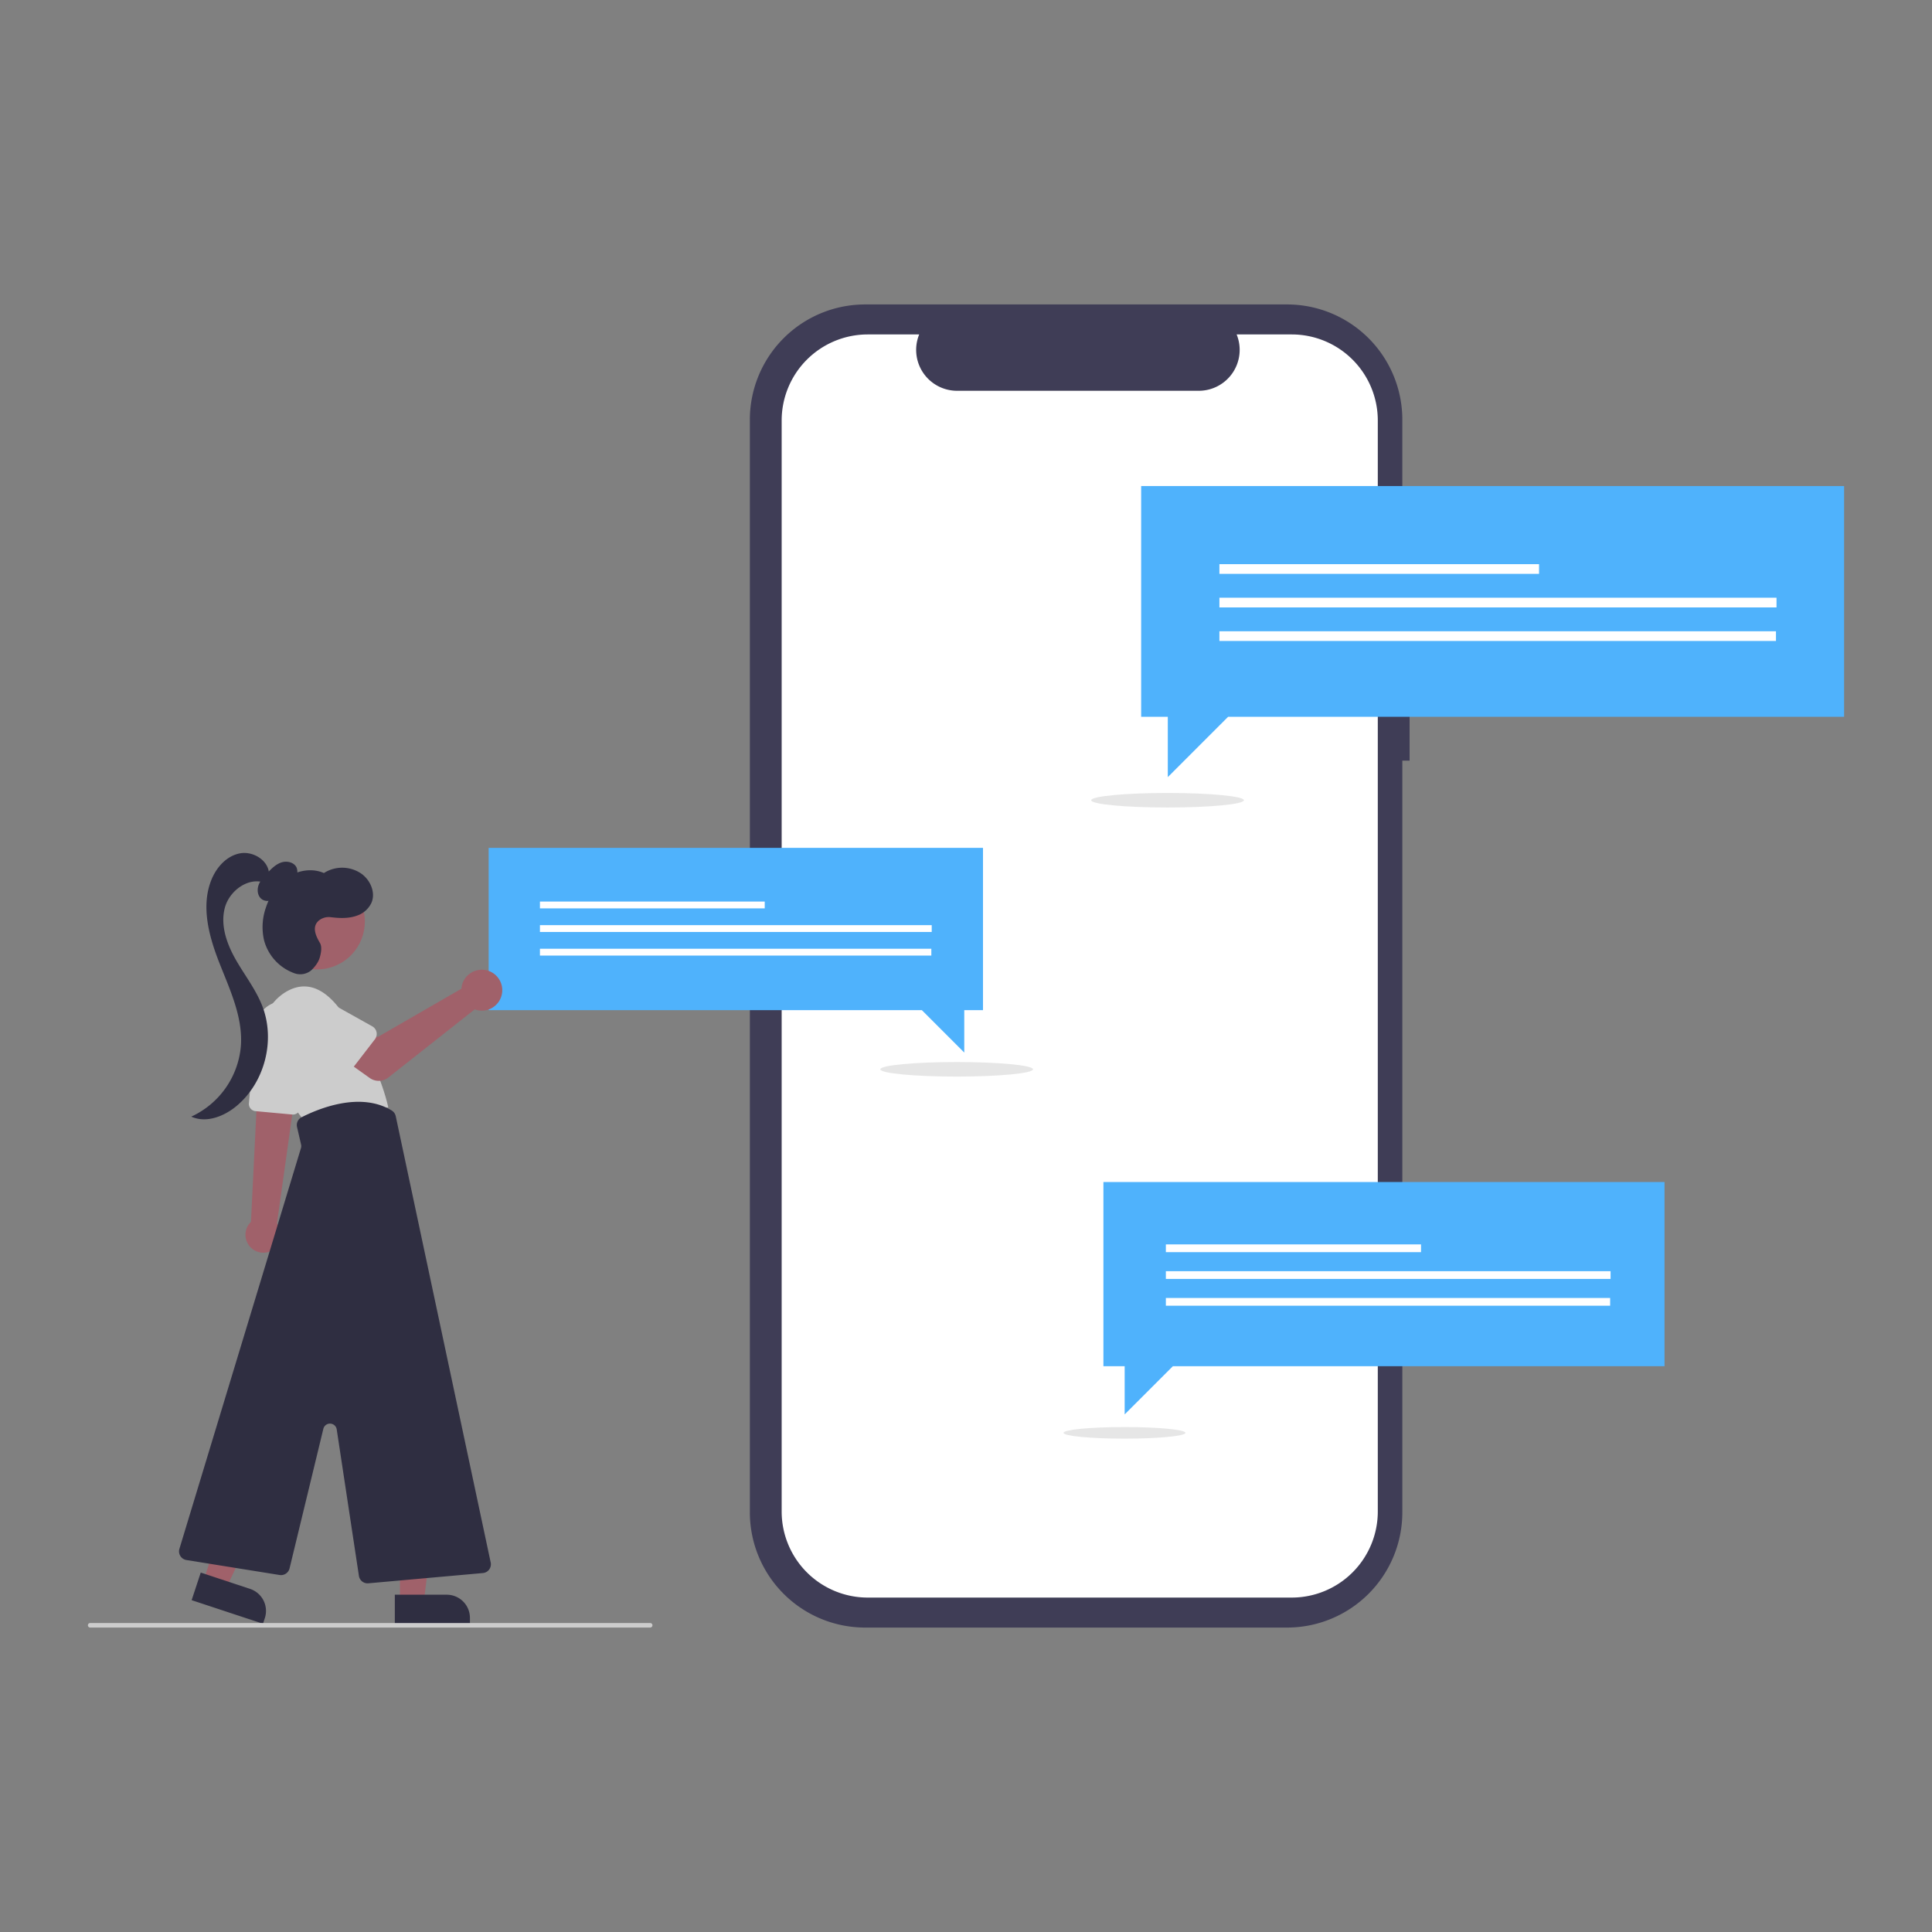 <svg xmlns="http://www.w3.org/2000/svg" xmlns:xlink="http://www.w3.org/1999/xlink" version="1.1" width="1000" height="1000" viewBox="0 0 1000 1000" xml:space="preserve">
<rect x="0" y="0" width="1000" height="1000" fill="#808080" stroke="none"/>
<desc>Created with Fabric.js 3.5.0</desc>
<defs>
</defs>
<rect x="0" y="0" width="100%" height="100%" fill="rgba(255,255,255,0)"/>
<g transform="matrix(0.941 0 0 0.941 500.005 500.004)" id="132450">
<g style="" vector-effect="non-scaling-stroke">
		<g transform="matrix(1 0 0 1 62.552 0)">
<path style="stroke: none; stroke-width: 1; stroke-dasharray: none; stroke-linecap: butt; stroke-dashoffset: 0; stroke-linejoin: miter; stroke-miterlimit: 4; is-custom-font: none; font-file-url: none; fill: rgb(63,61,86); fill-rule: nonzero; opacity: 1;" transform=" translate(-662.552, -450)" d="M 843.996 259.058 h -3.999 V 149.513 a 63.402 63.402 0 0 0 -63.402 -63.402 H 544.509 a 63.402 63.402 0 0 0 -63.402 63.402 V 750.487 A 63.402 63.402 0 0 0 544.509 813.889 H 776.596 a 63.402 63.402 0 0 0 63.402 -63.402 V 337.034 h 3.999 Z" stroke-linecap="round"/>
</g>
		<g transform="matrix(1 0 0 1 62.552 0)">
<path style="stroke: none; stroke-width: 1; stroke-dasharray: none; stroke-linecap: butt; stroke-dashoffset: 0; stroke-linejoin: miter; stroke-miterlimit: 4; is-custom-font: none; font-file-url: none; fill: rgb(255,255,255); fill-rule: nonzero; opacity: 1;" transform=" translate(-662.552, -450)" d="M 779.154 102.606 h -30.295 a 22.495 22.495 0 0 1 -20.827 30.991 H 595.072 A 22.495 22.495 0 0 1 574.245 102.606 h -28.296 a 47.348 47.348 0 0 0 -47.348 47.348 V 750.046 a 47.348 47.348 0 0 0 47.348 47.348 H 779.154 a 47.348 47.348 0 0 0 47.348 -47.348 h 0 V 149.954 A 47.348 47.348 0 0 0 779.154 102.606 Z" stroke-linecap="round"/>
</g>
		<g transform="matrix(1 0 0 1 110.859 -91.181)">
<ellipse style="stroke: none; stroke-width: 1; stroke-dasharray: none; stroke-linecap: butt; stroke-dashoffset: 0; stroke-linejoin: miter; stroke-miterlimit: 4; is-custom-font: none; font-file-url: none; fill: rgb(230,230,230); fill-rule: nonzero; opacity: 1;" cx="0" cy="0" rx="42" ry="4"/>
</g>
		<g transform="matrix(1 0 0 1 289.673 -183.957)">
<polygon style="stroke: none; stroke-width: 1; stroke-dasharray: none; stroke-linecap: butt; stroke-dashoffset: 0; stroke-linejoin: miter; stroke-miterlimit: 4; is-custom-font: none; font-file-url: none; fill: rgb(79,178,252); fill-rule: nonzero; opacity: 1;" points="193.326,-80.064 -193.326,-80.064 -193.326,46.867 -178.68,46.867 -178.68,80.064 -145.483,46.867 193.326,46.867 193.326,-80.064 "/>
</g>
		<g transform="matrix(1 0 0 1 227.292 -218.369)">
<rect style="stroke: none; stroke-width: 1; stroke-dasharray: none; stroke-linecap: butt; stroke-dashoffset: 0; stroke-linejoin: miter; stroke-miterlimit: 4; is-custom-font: none; font-file-url: none; fill: rgb(255,255,255); fill-rule: nonzero; opacity: 1;" x="-87.91" y="-2.668" rx="0" ry="0" width="175.821" height="5.336"/>
</g>
		<g transform="matrix(1 0 0 1 292.603 -199.912)">
<rect style="stroke: none; stroke-width: 1; stroke-dasharray: none; stroke-linecap: butt; stroke-dashoffset: 0; stroke-linejoin: miter; stroke-miterlimit: 4; is-custom-font: none; font-file-url: none; fill: rgb(255,255,255); fill-rule: nonzero; opacity: 1;" x="-153.22" y="-2.668" rx="0" ry="0" width="306.441" height="5.336"/>
</g>
		<g transform="matrix(1 0 0 1 292.452 -181.454)">
<rect style="stroke: none; stroke-width: 1; stroke-dasharray: none; stroke-linecap: butt; stroke-dashoffset: 0; stroke-linejoin: miter; stroke-miterlimit: 4; is-custom-font: none; font-file-url: none; fill: rgb(255,255,255); fill-rule: nonzero; opacity: 1;" x="-153.07" y="-2.668" rx="0" ry="0" width="306.141" height="5.336"/>
</g>
		<g transform="matrix(1 0 0 1 229.9 182.729)">
<polygon style="stroke: none; stroke-width: 1; stroke-dasharray: none; stroke-linecap: butt; stroke-dashoffset: 0; stroke-linejoin: miter; stroke-miterlimit: 4; is-custom-font: none; font-file-url: none; fill: rgb(79,178,252); fill-rule: nonzero; opacity: 1;" points="154.32,-63.91 -154.32,-63.91 -154.32,37.411 -142.629,37.411 -142.629,63.91 -116.129,37.411 154.32,37.411 154.32,-63.91 "/>
</g>
		<g transform="matrix(1 0 0 1 180.106 155.26)">
<rect style="stroke: none; stroke-width: 1; stroke-dasharray: none; stroke-linecap: butt; stroke-dashoffset: 0; stroke-linejoin: miter; stroke-miterlimit: 4; is-custom-font: none; font-file-url: none; fill: rgb(255,255,255); fill-rule: nonzero; opacity: 1;" x="-70.173" y="-2.13" rx="0" ry="0" width="140.346" height="4.259"/>
</g>
		<g transform="matrix(1 0 0 1 232.238 169.994)">
<rect style="stroke: none; stroke-width: 1; stroke-dasharray: none; stroke-linecap: butt; stroke-dashoffset: 0; stroke-linejoin: miter; stroke-miterlimit: 4; is-custom-font: none; font-file-url: none; fill: rgb(255,255,255); fill-rule: nonzero; opacity: 1;" x="-122.306" y="-2.13" rx="0" ry="0" width="244.612" height="4.259"/>
</g>
		<g transform="matrix(1 0 0 1 232.119 184.727)">
<rect style="stroke: none; stroke-width: 1; stroke-dasharray: none; stroke-linecap: butt; stroke-dashoffset: 0; stroke-linejoin: miter; stroke-miterlimit: 4; is-custom-font: none; font-file-url: none; fill: rgb(255,255,255); fill-rule: nonzero; opacity: 1;" x="-122.186" y="-2.13" rx="0" ry="0" width="244.372" height="4.259"/>
</g>
		<g transform="matrix(1 0 0 1 87.164 256.786)">
<ellipse style="stroke: none; stroke-width: 1; stroke-dasharray: none; stroke-linecap: butt; stroke-dashoffset: 0; stroke-linejoin: miter; stroke-miterlimit: 4; is-custom-font: none; font-file-url: none; fill: rgb(230,230,230); fill-rule: nonzero; opacity: 1;" cx="0" cy="0" rx="33.526" ry="3.193"/>
</g>
		<g transform="matrix(1 0 0 1 -5.141 56.819)">
<ellipse style="stroke: none; stroke-width: 1; stroke-dasharray: none; stroke-linecap: butt; stroke-dashoffset: 0; stroke-linejoin: miter; stroke-miterlimit: 4; is-custom-font: none; font-file-url: none; fill: rgb(230,230,230); fill-rule: nonzero; opacity: 1;" cx="0" cy="0" rx="42" ry="4"/>
</g>
		<g transform="matrix(1 0 0 1 -126.611 -8.691)">
<polygon style="stroke: none; stroke-width: 1; stroke-dasharray: none; stroke-linecap: butt; stroke-dashoffset: 0; stroke-linejoin: miter; stroke-miterlimit: 4; is-custom-font: none; font-file-url: none; fill: rgb(79,178,252); fill-rule: nonzero; opacity: 1;" points="-135.953,-56.304 135.953,-56.304 135.953,32.959 125.653,32.959 125.653,56.304 102.308,32.959 -135.953,32.959 -135.953,-56.304 "/>
</g>
		<g transform="matrix(1 0 0 1 -172.539 -33.578)">
<rect style="stroke: none; stroke-width: 1; stroke-dasharray: none; stroke-linecap: butt; stroke-dashoffset: 0; stroke-linejoin: miter; stroke-miterlimit: 4; is-custom-font: none; font-file-url: none; fill: rgb(255,255,255); fill-rule: nonzero; opacity: 1;" x="-61.822" y="-1.876" rx="0" ry="0" width="123.643" height="3.752"/>
</g>
		<g transform="matrix(1 0 0 1 -126.611 -20.597)">
<rect style="stroke: none; stroke-width: 1; stroke-dasharray: none; stroke-linecap: butt; stroke-dashoffset: 0; stroke-linejoin: miter; stroke-miterlimit: 4; is-custom-font: none; font-file-url: none; fill: rgb(255,255,255); fill-rule: nonzero; opacity: 1;" x="-107.75" y="-1.876" rx="0" ry="0" width="215.499" height="3.752"/>
</g>
		<g transform="matrix(1 0 0 1 -126.717 -7.617)">
<rect style="stroke: none; stroke-width: 1; stroke-dasharray: none; stroke-linecap: butt; stroke-dashoffset: 0; stroke-linejoin: miter; stroke-miterlimit: 4; is-custom-font: none; font-file-url: none; fill: rgb(255,255,255); fill-rule: nonzero; opacity: 1;" x="-107.644" y="-1.876" rx="0" ry="0" width="215.288" height="3.752"/>
</g>
		<g transform="matrix(1 0 0 1 -382.474 112.532)">
<path style="stroke: none; stroke-width: 1; stroke-dasharray: none; stroke-linecap: butt; stroke-dashoffset: 0; stroke-linejoin: miter; stroke-miterlimit: 4; is-custom-font: none; font-file-url: none; fill: rgb(160,97,106); fill-rule: nonzero; opacity: 1;" transform=" translate(-217.526, -562.532)" d="M 204.985 602.74 a 9.789 9.789 0 1 0 16.929 -9.832 a 10.536 10.536 0 0 0 -0.922 -1.308 l 8.234 -58.689 l 0.247 -1.758 l 1.673 -11.976 l 0.247 -1.726 l -0.911 0.043 l -15.953 0.729 l -4.278 0.193 l -0.536 10.925 l -3.034 61.423 A 9.775 9.775 0 0 0 204.985 602.74 Z" stroke-linecap="round"/>
</g>
		<g transform="matrix(1 0 0 1 -377.238 50.54)">
<path style="stroke: none; stroke-width: 1; stroke-dasharray: none; stroke-linecap: butt; stroke-dashoffset: 0; stroke-linejoin: miter; stroke-miterlimit: 4; is-custom-font: none; font-file-url: none; fill: rgb(204,204,204); fill-rule: nonzero; opacity: 1;" transform=" translate(-222.762, -500.54)" d="M 229.426 531.687 l -20.258 -1.858 a 3.999 3.999 0 0 1 -3.607 -4.328 l 3.757 -42.127 a 15.36 15.36 0 1 1 30.495 3.6 l -6.074 41.321 a 3.992 3.992 0 0 1 -3.944 3.41 C 229.673 531.704 229.55 531.699 229.426 531.687 Z" stroke-linecap="round"/>
</g>
		<g transform="matrix(1 0 0 1 -352.663 48.256)">
<path style="stroke: none; stroke-width: 1; stroke-dasharray: none; stroke-linecap: butt; stroke-dashoffset: 0; stroke-linejoin: miter; stroke-miterlimit: 4; is-custom-font: none; font-file-url: none; fill: rgb(204,204,204); fill-rule: nonzero; opacity: 1;" transform=" translate(-247.337, -498.256)" d="M 214.073 497.651 a 28.215 28.215 0 0 1 10.377 -32.473 c 7.639 -5.227 18.093 -7.103 29.35 6.299 C 276.315 498.281 282.212 527.765 282.212 527.765 l -46.102 7.505 S 220.43 516.106 214.073 497.651 Z" stroke-linecap="round"/>
</g>
		<g transform="matrix(1 0 0 1 -301.667 324.225)">
<polygon style="stroke: none; stroke-width: 1; stroke-dasharray: none; stroke-linecap: butt; stroke-dashoffset: 0; stroke-linejoin: miter; stroke-miterlimit: 4; is-custom-font: none; font-file-url: none; fill: rgb(160,97,106); fill-rule: nonzero; opacity: 1;" points="-9.697,25.35 3.446,25.35 9.7,-25.35 -9.7,-25.349 -9.697,25.35 "/>
</g>
		<g transform="matrix(-1 0 0 -1 -293.525 353.8)">
<path style="stroke: none; stroke-width: 1; stroke-dasharray: none; stroke-linecap: butt; stroke-dashoffset: 0; stroke-linejoin: miter; stroke-miterlimit: 4; is-custom-font: none; font-file-url: none; fill: rgb(47,46,65); fill-rule: nonzero; opacity: 1;" transform=" translate(-306.475, -803.8)" d="M 285.819 795.819 H 327.13 a 0 0 0 0 1 0 0 V 811.78 a 0 0 0 0 1 0 0 H 298.566 a 12.747 12.747 0 0 1 -12.747 -12.747 v -3.214 A 0 0 0 0 1 285.819 795.819 Z" stroke-linecap="round"/>
</g>
		<g transform="matrix(1 0 0 1 -402.265 316.106)">
<polygon style="stroke: none; stroke-width: 1; stroke-dasharray: none; stroke-linecap: butt; stroke-dashoffset: 0; stroke-linejoin: miter; stroke-miterlimit: 4; is-custom-font: none; font-file-url: none; fill: rgb(160,97,106); fill-rule: nonzero; opacity: 1;" points="-17.165,22.006 -4.685,26.131 17.165,-20.044 -1.254,-26.131 -17.165,22.006 "/>
</g>
		<g transform="matrix(-0.95 -0.314 0.314 -0.95 -403.819 347.721)">
<path style="stroke: none; stroke-width: 1; stroke-dasharray: none; stroke-linecap: butt; stroke-dashoffset: 0; stroke-linejoin: miter; stroke-miterlimit: 4; is-custom-font: none; font-file-url: none; fill: rgb(47,46,65); fill-rule: nonzero; opacity: 1;" transform=" translate(-196.181, -797.721)" d="M 175.526 789.741 h 41.311 a 0 0 0 0 1 0 0 V 805.702 a 0 0 0 0 1 0 0 H 188.273 a 12.747 12.747 0 0 1 -12.747 -12.747 V 789.741 A 0 0 0 0 1 175.526 789.741 Z" stroke-linecap="round"/>
</g>
		<g transform="matrix(0.877 -0.48 0.48 0.877 -356.989 -24.448)">
<circle style="stroke: none; stroke-width: 1; stroke-dasharray: none; stroke-linecap: butt; stroke-dashoffset: 0; stroke-linejoin: miter; stroke-miterlimit: 4; is-custom-font: none; font-file-url: none; fill: rgb(160,97,106); fill-rule: nonzero; opacity: 1;" cx="0" cy="0" r="26.333"/>
</g>
		<g transform="matrix(1 0 0 1 -347.108 207.131)">
<path style="stroke: none; stroke-width: 1; stroke-dasharray: none; stroke-linecap: butt; stroke-dashoffset: 0; stroke-linejoin: miter; stroke-miterlimit: 4; is-custom-font: none; font-file-url: none; fill: rgb(47,46,65); fill-rule: nonzero; opacity: 1;" transform=" translate(-252.892, -657.131)" d="M 266.067 785.461 l -12.207 -80.566 a 3.752 3.752 0 0 0 -7.357 -0.321 l -18.589 76.779 a 4.86 4.86 0 0 1 -5.455 3.629 l -51.275 -8.241 a 4.825 4.825 0 0 1 -3.852 -6.165 l 66.86 -220.429 a 3.755 3.755 0 0 0 0.065 -1.932 l -2.226 -9.646 a 4.807 4.807 0 0 1 2.495 -5.375 c 9.104 -4.646 32.159 -14.303 49.567 -3.724 a 4.879 4.879 0 0 1 2.229 3.138 L 338.553 778.092 a 4.825 4.825 0 0 1 -4.289 5.81 l -62.996 5.641 q -0.218 0.019 -0.432 0.019 A 4.833 4.833 0 0 1 266.067 785.461 Z" stroke-linecap="round"/>
</g>
		<g transform="matrix(1 0 0 1 -378.696 -46.579)">
<path style="stroke: none; stroke-width: 1; stroke-dasharray: none; stroke-linecap: butt; stroke-dashoffset: 0; stroke-linejoin: miter; stroke-miterlimit: 4; is-custom-font: none; font-file-url: none; fill: rgb(47,46,65); fill-rule: nonzero; opacity: 1;" transform=" translate(-221.304, -403.421)" d="M 225.55 406.947 a 19.921 19.921 0 0 0 5.206 -4.524 a 6.757 6.757 0 0 0 1.04 -6.537 c -1.33 -2.935 -5.284 -3.865 -8.347 -2.864 s -5.43 3.401 -7.669 5.718 c -1.972 2.042 -4 4.173 -4.936 6.853 s -0.455 6.077 1.872 7.703 c 2.283 1.596 5.566 0.942 7.762 -0.771 s 3.556 -4.257 4.852 -6.722 Z" stroke-linecap="round"/>
</g>
		<g transform="matrix(1 0 0 1 -404.761 11.072)">
<path style="stroke: none; stroke-width: 1; stroke-dasharray: none; stroke-linecap: butt; stroke-dashoffset: 0; stroke-linejoin: miter; stroke-miterlimit: 4; is-custom-font: none; font-file-url: none; fill: rgb(47,46,65); fill-rule: nonzero; opacity: 1;" transform=" translate(-195.239, -461.072)" d="M 216.631 399.444 c -0.146 -7.42 -8.603 -12.74 -15.907 -11.425 s -12.918 7.542 -15.728 14.411 c -5.938 14.512 -1.48 31.07 4.241 45.669 s 12.801 29.419 11.967 45.076 a 47.094 47.094 0 0 1 -27.356 39.674 c 8.243 3.736 18.096 -0.124 25.023 -5.948 c 15.383 -12.936 21.321 -35.966 14.11 -54.727 c -3.556 -9.254 -9.824 -17.17 -14.717 -25.792 s -8.483 -18.782 -5.957 -28.368 s 13.278 -17.35 22.469 -13.637 Z" stroke-linecap="round"/>
</g>
		<g transform="matrix(1 0 0 1 -356.559 -24.764)">
<path style="stroke: none; stroke-width: 1; stroke-dasharray: none; stroke-linecap: butt; stroke-dashoffset: 0; stroke-linejoin: miter; stroke-miterlimit: 4; is-custom-font: none; font-file-url: none; fill: rgb(47,46,65); fill-rule: nonzero; opacity: 1;" transform=" translate(-243.441, -425.236)" d="M 244.59 437.238 c -2.295 -3.879 -4.613 -8.972 -0.416 -12.363 a 8.646 8.646 0 0 1 6.487 -1.715 c 4.731 0.57 9.882 0.805 14.461 -0.913 a 13.556 13.556 0 0 0 7.864 -7.066 c 2.364 -5.601 -0.596 -12.407 -5.538 -15.947 a 18.654 18.654 0 0 0 -20.647 -0.365 c -6.4 -2.827 -14.166 -1.57 -19.981 2.322 s -9.794 10.124 -11.955 16.779 a 32.386 32.386 0 0 0 -0.989 17.813 a 26.474 26.474 0 0 0 16.422 18.097 a 9.533 9.533 0 0 0 9.416 -1.397 s 3.629 -3.168 4.765 -6.984 C 245.35 442.566 245.817 439.31 244.59 437.238 Z" stroke-linecap="round"/>
</g>
		<g transform="matrix(1 0 0 1 -300.906 32.609)">
<path style="stroke: none; stroke-width: 1; stroke-dasharray: none; stroke-linecap: butt; stroke-dashoffset: 0; stroke-linejoin: miter; stroke-miterlimit: 4; is-custom-font: none; font-file-url: none; fill: rgb(160,97,106); fill-rule: nonzero; opacity: 1;" transform=" translate(-299.094, -482.61)" d="M 322.709 460.734 a 11.284 11.284 0 0 0 -0.257 1.758 l -46.057 26.57 l -11.195 -6.445 l -11.934 15.624 l 18.709 13.335 a 8.577 8.577 0 0 0 10.291 -0.251 l 47.492 -37.467 a 11.254 11.254 0 1 0 -7.05 -13.125 Z" stroke-linecap="round"/>
</g>
		<g transform="matrix(1 0 0 1 -346.735 40.021)">
<path style="stroke: none; stroke-width: 1; stroke-dasharray: none; stroke-linecap: butt; stroke-dashoffset: 0; stroke-linejoin: miter; stroke-miterlimit: 4; is-custom-font: none; font-file-url: none; fill: rgb(204,204,204); fill-rule: nonzero; opacity: 1;" transform=" translate(-253.265, -490.021)" d="M 274.856 490.321 L 259.971 509.613 a 4.825 4.825 0 0 1 -7.295 0.4 l -16.851 -17.499 a 13.399 13.399 0 0 1 16.432 -21.169 l 21.135 11.818 a 4.825 4.825 0 0 1 1.464 7.158 Z" stroke-linecap="round"/>
</g>
		<g transform="matrix(1 0 0 1 -327.736 362.637)">
<path style="stroke: none; stroke-width: 1; stroke-dasharray: none; stroke-linecap: butt; stroke-dashoffset: 0; stroke-linejoin: miter; stroke-miterlimit: 4; is-custom-font: none; font-file-url: none; fill: rgb(204,204,204); fill-rule: nonzero; opacity: 1;" transform=" translate(-272.264, -812.637)" d="M 426.274 813.889 H 118.253 a 1.252 1.252 0 0 1 0 -2.504 h 308.021 a 1.252 1.252 0 0 1 0 2.504 Z" stroke-linecap="round"/>
</g>
</g>
</g>
</svg>